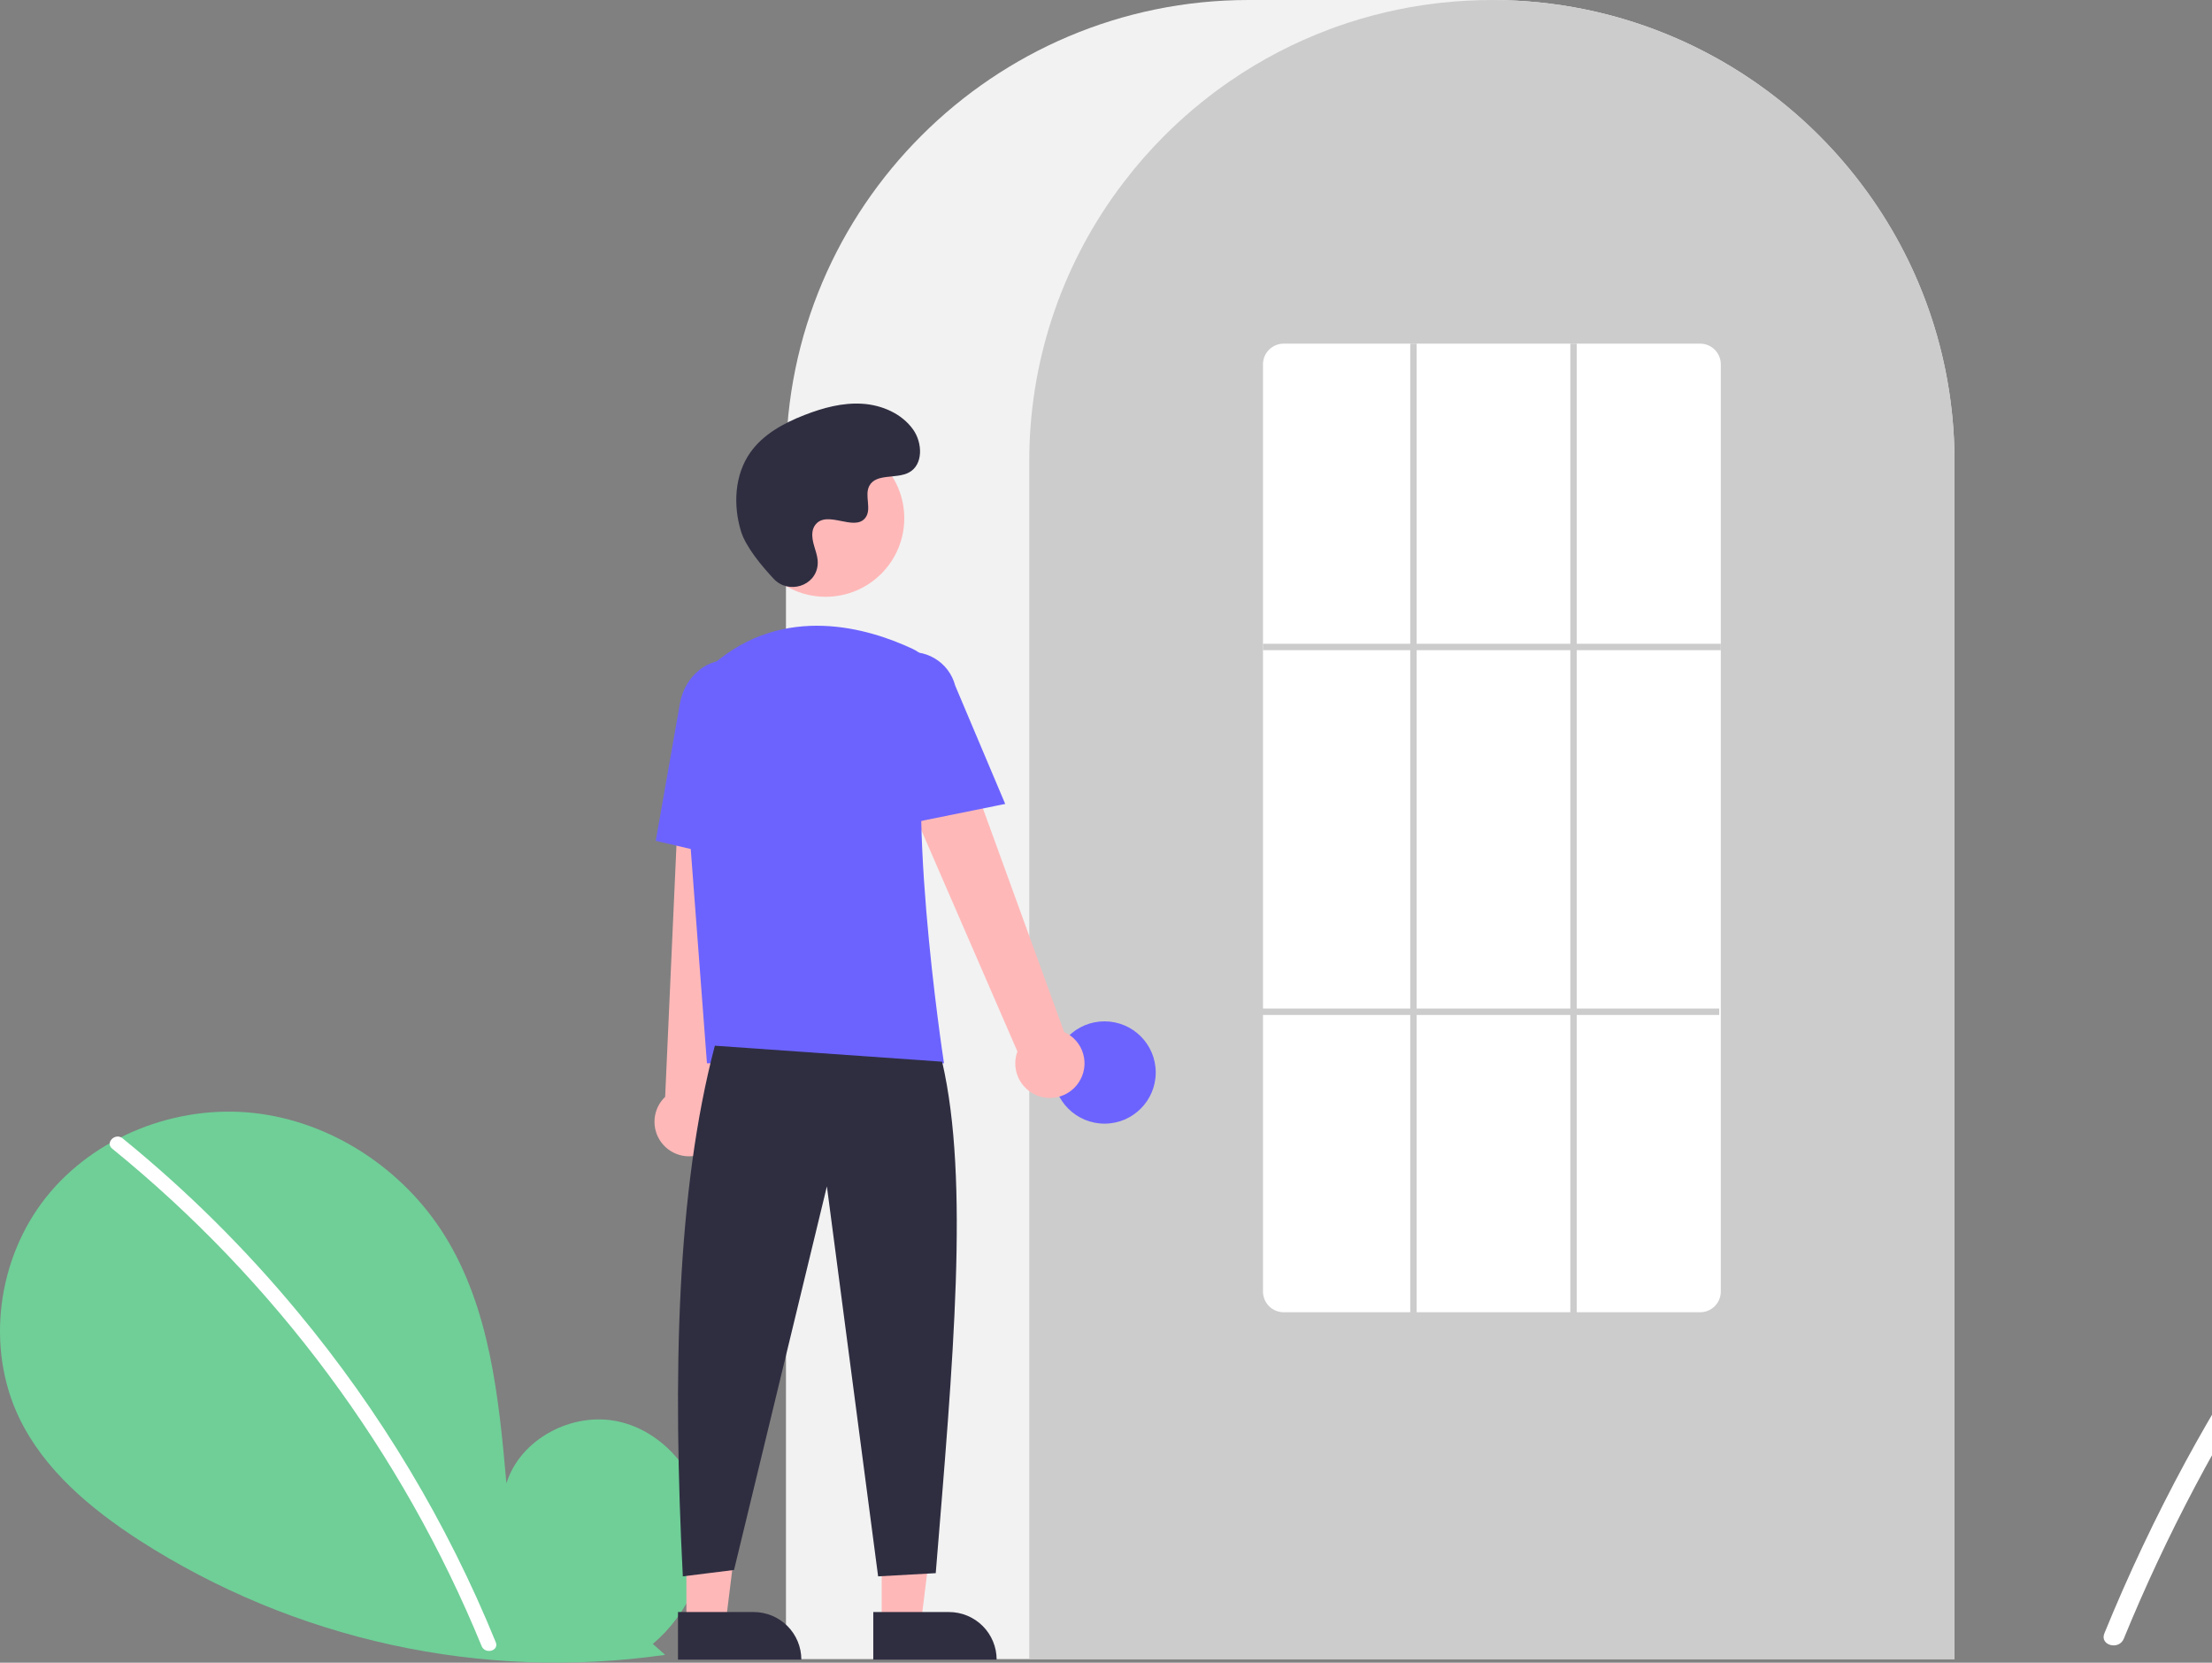 <svg width="845" height="635" viewBox="0 0 845 635" fill="none" xmlns="http://www.w3.org/2000/svg">
<rect x="0" y="0" width="845" height="635" fill="#808080" stroke="none"/>
<g clip-path="url(#clip0)">
<path d="M249.377 627.819C262.999 616.329 271.273 598.178 269.103 580.508C266.933 562.837 253.493 546.593 236.06 542.841C218.627 539.088 198.754 549.475 193.459 566.475C190.544 533.7 187.186 499.552 169.73 471.641C153.924 446.369 126.548 428.285 96.879 425.05C67.209 421.815 35.97 434.034 17.466 457.41C-1.037 480.787 -5.568 514.772 7.392 541.61C16.939 561.381 34.527 576.094 52.956 588.065C112.506 626.419 183.928 642.016 254.081 631.987L249.377 627.819Z" fill="#6FCF97"/>
<path d="M46.806 434.711C71.287 454.616 93.746 476.878 113.858 501.176C145.333 539.071 170.803 581.559 189.38 627.158C190.74 630.485 185.329 631.933 183.984 628.643C153.588 554.534 105.064 489.216 42.849 438.661C40.056 436.39 44.035 432.459 46.806 434.711Z" fill="white"/>
<path d="M999.711 359.463C966.087 386.803 935.239 417.38 907.616 450.753C879.988 484.091 855.664 520.026 834.987 558.052C823.43 579.383 813.047 601.328 803.886 623.789C802.018 628.358 809.451 630.347 811.298 625.829C827.524 586.23 847.599 548.314 871.235 512.625C894.756 477.065 921.678 443.866 951.621 413.496C968.557 396.326 986.426 380.1 1005.15 364.889C1008.98 361.77 1003.52 356.37 999.711 359.463L999.711 359.463Z" fill="white"/>
<path d="M300.244 633.61H746.635V176.41C746.635 79.137 667.358 0 569.913 0H476.965C379.521 0 300.244 79.137 300.244 176.41V633.61Z" fill="#F2F2F2"/>
<path d="M393.191 633.61H746.634V176.41C746.732 139.137 734.908 102.806 712.885 72.707C712.073 71.603 711.264 70.512 710.429 69.434C699.776 55.487 687.099 43.205 672.817 32.992C672.01 32.406 671.2 31.83 670.378 31.254C658.426 22.998 645.498 16.249 631.888 11.16C631.079 10.854 630.256 10.548 629.434 10.254C617.124 5.869 604.364 2.865 591.388 1.298C590.584 1.189 589.758 1.103 588.932 1.017C576.288 -0.333 563.535 -0.333 550.891 1.017C550.067 1.103 549.241 1.189 548.427 1.299C535.455 2.867 522.698 5.87 510.392 10.254C509.569 10.548 508.746 10.855 507.935 11.161C494.492 16.185 481.716 22.834 469.892 30.958C469.071 31.521 468.249 32.097 467.439 32.673C459.433 38.377 451.913 44.733 444.956 51.674C439.377 57.241 434.178 63.176 429.394 69.438C428.562 70.513 427.752 71.603 426.941 72.706C404.917 102.805 393.093 139.136 393.191 176.41V633.61Z" fill="#CCCCCC"/>
<path d="M421.931 429.121C411.124 429.121 402.363 420.376 402.363 409.588C402.363 398.8 411.124 390.055 421.931 390.055C432.738 390.055 441.499 398.8 441.499 409.588C441.499 420.376 432.738 429.121 421.931 429.121Z" fill="#6C63FF"/>
<path d="M336.812 619.916H351.806L358.94 562.185L336.81 562.187L336.812 619.916Z" fill="#FFB8B8"/>
<path d="M362.516 615.639H333.6V633.814H380.723C380.723 631.427 380.252 629.064 379.337 626.859C378.422 624.653 377.081 622.65 375.39 620.962C373.7 619.275 371.692 617.936 369.484 617.023C367.275 616.109 364.907 615.639 362.516 615.639V615.639Z" fill="#2F2E41"/>
<path d="M262.21 619.916H277.204L284.337 562.185L262.207 562.187L262.21 619.916Z" fill="#FFB8B8"/>
<path d="M287.914 615.639H258.998V633.814H306.12C306.12 631.427 305.649 629.064 304.734 626.859C303.819 624.653 302.478 622.65 300.788 620.962C299.097 619.275 297.09 617.936 294.881 617.023C292.672 616.109 290.305 615.639 287.914 615.639V615.639Z" fill="#2F2E41"/>
<path d="M412.028 413.458C413.106 411.871 413.823 410.068 414.128 408.175C414.433 406.282 414.319 404.345 413.793 402.501C413.267 400.657 412.343 398.951 411.084 397.502C409.826 396.053 408.265 394.897 406.511 394.116L355.542 253.883L330.462 267.546L388.658 401.557C387.538 404.586 387.57 407.919 388.748 410.925C389.926 413.932 392.167 416.402 395.048 417.869C397.928 419.336 401.248 419.697 404.378 418.884C407.507 418.071 410.229 416.14 412.028 413.458V413.458Z" fill="#FFB8B8"/>
<path d="M269.869 439.808C271.535 438.854 272.972 437.547 274.077 435.98C275.183 434.412 275.931 432.621 276.268 430.734C276.606 428.846 276.524 426.908 276.03 425.055C275.536 423.202 274.64 421.48 273.407 420.01L289.197 271.668L260.655 272.97L254.093 418.884C251.756 421.115 250.321 424.125 250.059 427.342C249.797 430.56 250.726 433.762 252.671 436.341C254.615 438.92 257.44 440.697 260.61 441.336C263.78 441.975 267.074 441.432 269.869 439.808V439.808Z" fill="#FFB8B8"/>
<path d="M315.402 227.909C298.812 227.909 285.364 214.484 285.364 197.924C285.364 181.364 298.812 167.939 315.402 167.939C331.991 167.939 345.439 181.364 345.439 197.924C345.439 214.484 331.991 227.909 315.402 227.909Z" fill="#FFB8B8"/>
<path d="M270.061 406.07H360.619L360.51 405.367C360.348 404.315 344.371 299.84 356.154 265.66C357.337 262.301 357.233 258.625 355.862 255.338C354.492 252.051 351.952 249.386 348.732 247.856H348.731C331.889 239.939 299.558 230.189 272.27 253.85C268.254 257.389 265.119 261.812 263.111 266.769C261.103 271.726 260.278 277.082 260.701 282.412L270.061 406.07Z" fill="#6C63FF"/>
<path d="M343.226 315.28L383.997 307.023L364.886 261.816C363.742 257.437 360.906 253.69 356.998 251.397C353.091 249.103 348.431 248.45 344.042 249.581C339.653 250.713 335.893 253.535 333.586 257.43C331.279 261.325 330.614 265.975 331.736 270.359L343.226 315.28Z" fill="#6C63FF"/>
<path d="M291.01 330.61L293.461 274.524C295.319 263.98 289.273 254.013 279.974 252.384C270.673 250.761 261.591 258.074 259.724 268.694L250.511 321.102L291.01 330.61Z" fill="#6C63FF"/>
<path d="M273.074 399.356C258.502 454.753 256.913 525.186 260.844 602.013L280.412 599.572L315.878 453.072L335.446 602.013L357.46 600.792C364.036 520.182 370.44 450.978 359.906 405.46L273.074 399.356Z" fill="#2F2E41"/>
<path d="M295.61 221.097C301.213 227.056 311.62 223.857 312.35 215.717C312.408 215.085 312.403 214.449 312.338 213.817C311.961 210.212 309.874 206.938 310.374 203.131C310.487 202.183 310.841 201.28 311.401 200.507C315.867 194.538 326.349 203.177 330.563 197.773C333.148 194.46 330.11 189.243 332.093 185.54C334.71 180.652 342.462 183.064 347.324 180.387C352.733 177.409 352.409 169.124 348.849 164.085C344.507 157.94 336.893 154.661 329.375 154.189C321.856 153.716 314.39 155.745 307.37 158.476C299.395 161.578 291.487 165.866 286.579 172.866C280.61 181.379 280.036 192.824 283.021 202.779C284.837 208.834 291.034 216.231 295.61 221.097Z" fill="#2F2E41"/>
<path d="M490.418 501.15H649.407C651.501 501.161 653.514 500.343 655.004 498.875C656.494 497.407 657.34 495.408 657.356 493.318V139.071C657.34 136.981 656.494 134.982 655.004 133.514C653.514 132.046 651.501 131.228 649.407 131.239H490.418C488.325 131.228 486.312 132.046 484.821 133.514C483.331 134.982 482.485 136.981 482.469 139.071V493.318C482.485 495.408 483.331 497.407 484.821 498.875C486.312 500.343 488.325 501.161 490.418 501.15Z" fill="white"/>
<path d="M482.469 245.862H657.356V248.304H482.469V245.862Z" fill="#CCCCCC"/>
<path d="M481.857 385.171H656.745V387.613H481.857V385.171Z" fill="#CCCCCC"/>
<path d="M599.876 131.239H602.322V502.371H599.876V131.239Z" fill="#CCCCCC"/>
<path d="M538.726 131.239H541.172V502.371H538.726V131.239Z" fill="#CCCCCC"/>
</g>
<defs>
<clipPath id="clip0">
<rect width="1064" height="635" fill="white" transform="matrix(-1 0 0 1 1064 0)"/>
</clipPath>
</defs>
</svg>
